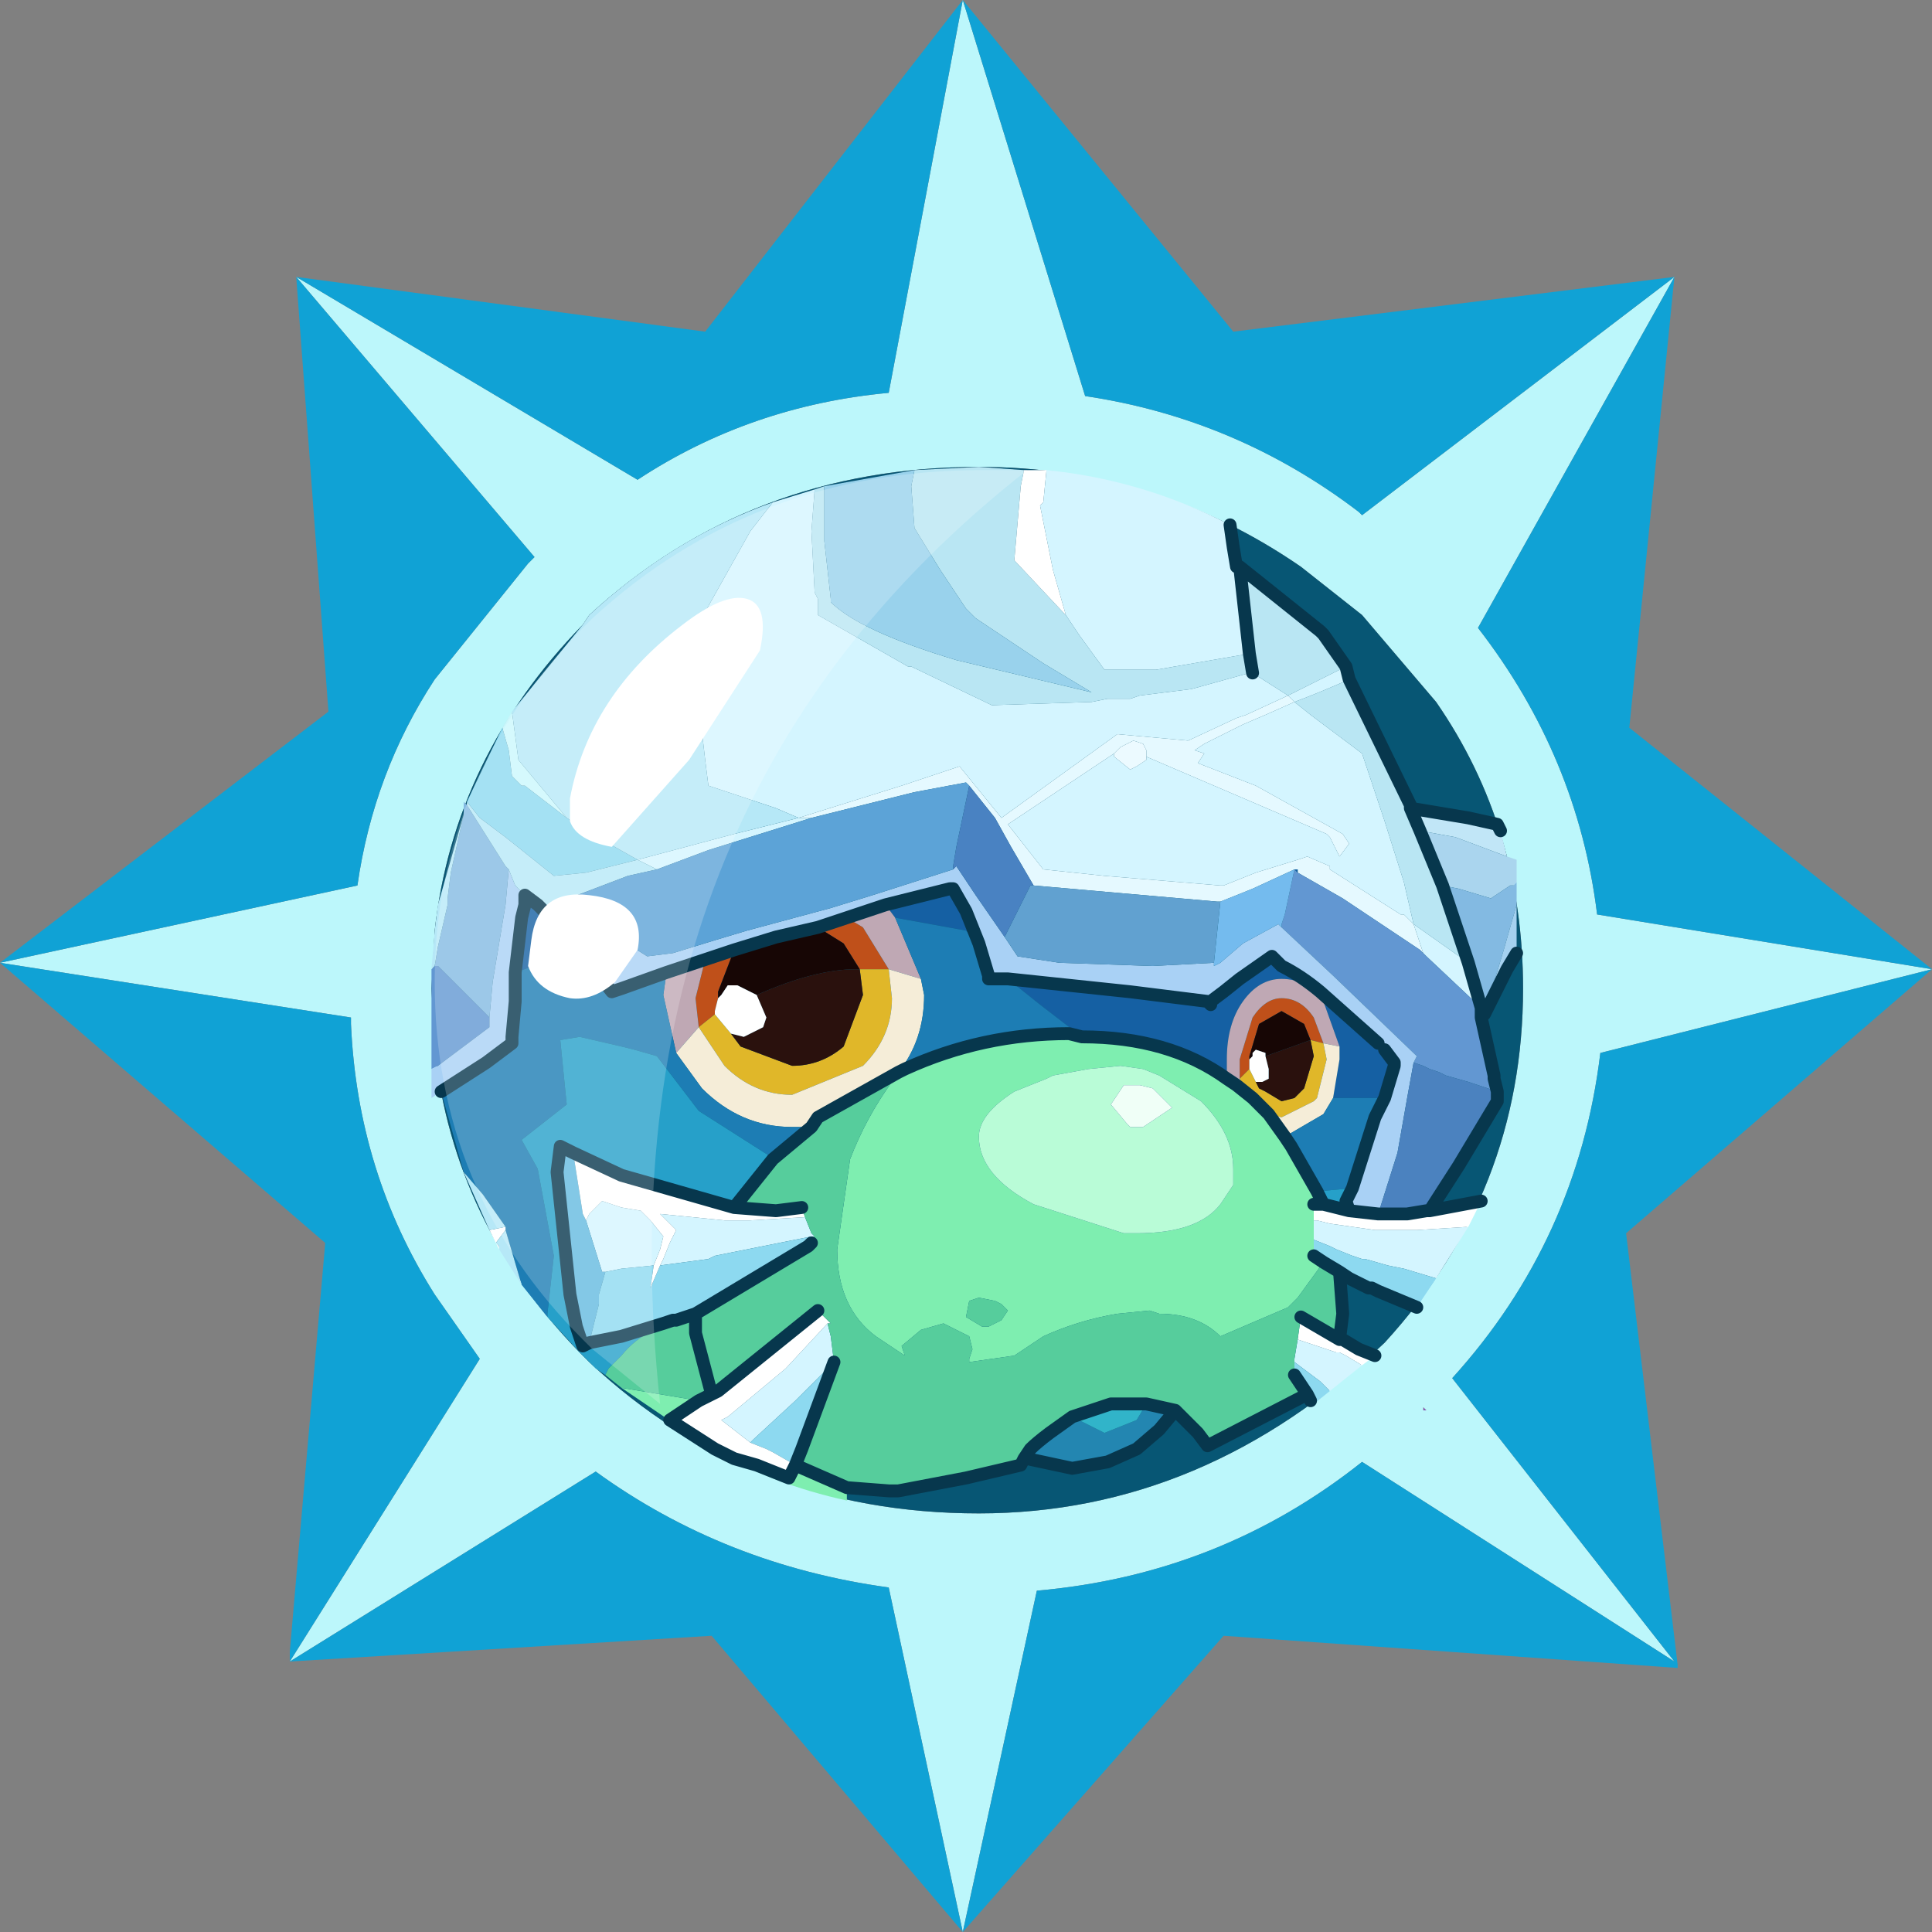 <?xml version="1.0" encoding="UTF-8" standalone="no"?>
<svg xmlns:ffdec="https://www.free-decompiler.com/flash" xmlns:xlink="http://www.w3.org/1999/xlink" ffdec:objectType="frame" height="30.0px" width="30.0px" xmlns="http://www.w3.org/2000/svg">
  <rect width="100%" height="100%" fill="#808080" stroke="none"/>
  <g transform="matrix(1.0, 0.0, 0.0, 1.0, 0.0, 0.0)">
    <use ffdec:characterId="1" height="30.0" transform="matrix(1.0, 0.0, 0.0, 1.0, 0.0, 0.0)" width="30.0" xlink:href="#shape0"/>
    <use ffdec:characterId="3" height="30.0" transform="matrix(1.0, 0.0, 0.0, 1.0, 0.0, 0.0)" width="30.0" xlink:href="#sprite0"/>
  </g>
  <defs>
    <g id="shape0" transform="matrix(1.0, 0.0, 0.0, 1.0, 0.0, 0.0)">
      <path d="M0.0 0.0 L30.0 0.0 30.0 30.0 0.0 30.0 0.0 0.0" fill="#33cc66" fill-opacity="0.0" fill-rule="evenodd" stroke="none"/>
    </g>
    <g id="sprite0" transform="matrix(1.0, 0.0, 0.0, 1.0, 0.0, 0.0)">
      <use ffdec:characterId="2" height="30.0" transform="matrix(1.0, 0.0, 0.0, 1.0, 0.0, 0.0)" width="30.0" xlink:href="#shape1"/>
    </g>
    <g id="shape1" transform="matrix(1.0, 0.0, 0.0, 1.0, 0.0, 0.0)">
      <path d="M22.15 21.9 L22.1 21.9 22.1 21.85 22.15 21.9" fill="url(#gradient0)" fill-rule="evenodd" stroke="none"/>
      <path d="M21.1 7.95 L21.15 8.0 26.0 4.3 22.95 9.75 Q24.5 11.75 24.8 14.2 L30.0 15.05 24.85 16.35 Q24.5 19.25 22.55 21.4 L26.0 25.8 21.15 22.7 Q18.95 24.45 16.1 24.7 L14.95 30.0 13.8 24.65 Q11.25 24.3 9.25 22.85 L4.5 25.8 7.45 21.1 6.75 20.1 Q5.55 18.2 5.45 15.9 L5.45 15.8 0.0 14.95 5.55 13.75 Q5.8 12.0 6.75 10.55 L8.2 8.75 8.3 8.65 4.6 4.3 9.9 7.45 Q11.65 6.3 13.8 6.1 L14.95 0.0 16.85 6.15 Q19.2 6.5 21.1 7.95 M21.15 9.55 L20.2 8.8 Q17.95 7.25 15.2 7.25 11.65 7.25 9.15 9.55 L9.05 9.7 Q7.05 11.75 6.75 14.45 L6.7 15.35 6.75 16.3 Q7.05 19.0 9.0 21.0 L9.15 21.15 Q11.65 23.5 15.2 23.5 18.7 23.5 21.5 20.85 23.65 18.5 23.65 15.35 23.65 12.85 22.3 10.9 L21.15 9.55 M22.15 21.9 L22.1 21.85 22.1 21.9 22.15 21.9" fill="#bcf7fb" fill-rule="evenodd" stroke="none"/>
      <path d="M25.3 11.3 L30.0 15.05 25.25 19.15 26.05 25.85 26.05 25.9 19.0 25.4 14.95 30.0 11.05 25.4 4.5 25.8 4.5 25.65 5.05 19.3 0.0 14.95 5.1 11.05 4.6 4.3 10.95 5.15 14.95 0.0 19.15 5.15 26.0 4.3 25.3 11.3 M21.1 7.95 Q19.2 6.5 16.85 6.15 L14.95 0.0 13.8 6.1 Q11.65 6.3 9.9 7.45 L4.6 4.3 8.3 8.65 8.2 8.75 6.75 10.55 Q5.8 12.0 5.55 13.75 L0.0 14.95 5.45 15.8 5.45 15.9 Q5.55 18.2 6.75 20.1 L7.45 21.1 4.5 25.8 9.25 22.85 Q11.25 24.3 13.8 24.65 L14.95 30.0 16.1 24.7 Q18.95 24.45 21.15 22.7 L26.0 25.8 22.55 21.4 Q24.5 19.25 24.85 16.35 L30.0 15.05 24.8 14.2 Q24.5 11.75 22.95 9.75 L26.0 4.3 21.15 8.0 21.1 7.95" fill="#10a2d5" fill-rule="evenodd" stroke="none"/>
      <path d="M21.15 9.55 L22.3 10.9 Q23.65 12.85 23.65 15.35 23.65 18.5 21.5 20.85 18.7 23.5 15.2 23.5 11.65 23.5 9.15 21.15 L9.0 21.0 Q7.05 19.0 6.75 16.3 L6.7 15.35 6.75 14.45 Q7.05 11.75 9.05 9.7 L9.15 9.55 Q11.65 7.25 15.2 7.25 17.95 7.25 20.2 8.8 L21.15 9.55" fill="#075674" fill-rule="evenodd" stroke="none"/>
      <path d="M22.8 14.95 L21.95 14.35 21.8 13.7 21.5 12.75 21.15 11.7 20.35 11.1 20.1 10.9 Q20.5 10.75 20.95 10.55 L21.9 12.5 21.9 12.55 22.05 12.9 22.4 13.75 22.8 14.95 M20.9 10.35 L20.0 10.8 19.45 10.45 19.4 10.15 19.45 10.45 19.4 10.45 18.5 10.7 17.7 10.8 17.55 10.85 17.2 10.85 16.95 10.9 15.4 10.95 14.15 10.35 14.1 10.35 13.05 9.75 12.7 9.55 12.7 9.3 12.65 9.2 12.6 8.25 12.65 7.6 12.8 7.55 12.8 7.65 12.8 8.4 12.9 9.3 12.9 9.35 Q13.35 9.8 14.85 10.25 L16.95 10.75 16.2 10.3 15.15 9.6 15.0 9.45 14.6 8.85 14.2 8.2 14.15 7.55 14.2 7.3 15.2 7.25 15.9 7.3 15.85 7.55 15.75 8.7 16.5 9.5 16.55 9.55 16.75 9.85 17.15 10.4 17.95 10.4 19.4 10.15 19.25 8.8 20.25 9.6 20.5 9.8 20.55 9.85 20.9 10.35" fill="#b9e6f3" fill-rule="evenodd" stroke="none"/>
      <path d="M20.95 10.55 Q20.5 10.75 20.1 10.9 L20.35 11.1 21.15 11.7 21.5 12.75 21.8 13.7 21.95 14.35 22.8 14.95 23.0 15.65 22.15 14.85 22.1 14.8 21.95 14.35 21.8 14.2 21.75 14.2 20.65 13.5 20.65 13.45 20.3 13.3 20.15 13.35 19.5 13.55 19.0 13.75 18.95 13.75 17.15 13.6 16.2 13.5 15.65 12.8 17.3 11.7 17.3 11.75 17.55 11.95 17.65 11.9 17.8 11.8 17.8 11.75 20.6 12.95 20.65 13.0 20.75 13.2 20.8 13.3 20.95 13.1 20.85 12.95 19.5 12.2 18.6 11.85 18.7 11.7 18.55 11.65 18.7 11.55 19.3 11.25 19.65 11.1 20.1 10.9 20.0 10.8 20.9 10.35 20.95 10.55 M22.8 19.05 L22.3 19.85 21.8 19.7 21.55 19.65 21.2 19.55 21.15 19.55 21.0 19.5 20.75 19.4 20.65 19.35 20.4 19.25 20.4 18.95 20.45 18.95 20.65 19.0 21.0 19.05 21.35 19.1 21.8 19.1 21.85 19.1 22.0 19.1 22.8 19.05 M21.15 21.2 L20.65 21.6 20.55 21.5 20.5 21.45 20.1 21.15 20.1 21.1 20.15 20.8 20.75 21.0 20.8 21.0 20.9 21.05 21.15 21.2 M12.0 7.8 L12.65 7.6 12.6 8.25 12.65 9.2 12.7 9.3 12.7 9.55 13.05 9.75 14.1 10.35 14.15 10.35 15.4 10.95 16.95 10.9 17.2 10.85 17.55 10.85 17.7 10.8 18.5 10.7 19.4 10.45 19.45 10.45 20.0 10.8 19.35 11.1 19.2 11.15 18.45 11.5 17.35 11.4 15.55 12.7 14.9 11.9 14.0 12.2 12.4 12.7 12.6 12.7 11.0 13.2 10.2 13.5 9.9 13.35 11.4 12.95 12.4 12.7 12.05 12.55 11.0 12.2 10.95 11.8 10.8 10.5 10.9 9.55 10.9 9.5 10.95 9.5 11.65 8.25 12.0 7.8 M16.25 7.3 Q17.75 7.45 19.1 8.15 L19.15 8.5 19.2 8.8 19.25 8.8 19.4 10.15 17.95 10.4 17.15 10.4 16.75 9.85 16.55 9.55 16.35 8.85 16.15 7.85 16.2 7.8 16.25 7.3 M9.1 18.95 L9.15 18.85 9.35 18.65 9.65 18.75 9.95 18.8 10.1 18.95 10.3 19.2 10.25 19.4 10.15 19.65 9.65 19.7 9.4 19.75 9.35 19.75 9.1 18.95 M10.25 19.65 L10.3 19.55 10.4 19.3 10.5 19.1 10.25 18.85 11.25 18.95 11.65 18.95 12.5 18.9 12.6 19.15 12.65 19.2 12.6 19.2 11.1 19.5 11.0 19.55 10.25 19.65 M12.85 20.55 L12.9 20.75 12.95 21.15 12.35 21.75 11.7 22.35 11.65 22.4 11.2 22.05 11.3 22.0 12.2 21.25 12.85 20.55" fill="#d4f5ff" fill-rule="evenodd" stroke="none"/>
      <path d="M22.05 12.9 L21.9 12.55 22.8 12.7 23.25 12.8 23.3 12.9 23.4 13.3 22.6 13.0 22.05 12.9" fill="#c1e6f7" fill-rule="evenodd" stroke="none"/>
      <path d="M22.4 13.75 L22.05 12.9 22.6 13.0 23.4 13.3 23.55 13.35 23.55 13.7 23.5 13.75 23.45 13.75 23.15 13.95 22.65 13.8 22.4 13.75" fill="#aad5ee" fill-rule="evenodd" stroke="none"/>
      <path d="M22.8 14.95 L22.4 13.75 22.65 13.8 23.15 13.95 23.45 13.75 23.5 13.75 23.55 13.7 23.55 14.05 23.35 14.75 23.05 15.75 23.0 15.65 22.8 14.95 M7.2 12.65 L7.2 12.45 7.25 12.5 7.85 13.45 7.9 13.5 7.85 14.05 7.7 14.95 7.65 15.25 7.6 15.8 7.4 15.6 7.25 15.45 6.8 15.0 6.75 15.0 6.8 14.7 6.95 14.05 6.95 13.95 7.0 13.55 7.2 12.65" fill="#83bae2" fill-rule="evenodd" stroke="none"/>
      <path d="M23.55 14.05 L23.55 14.8 23.4 15.05 23.25 15.35 23.05 15.75 23.35 14.75 23.55 14.05" fill="#a5d1f0" fill-rule="evenodd" stroke="none"/>
      <path d="M20.0 10.8 L20.1 10.9 19.65 11.1 19.3 11.25 18.7 11.55 18.55 11.65 18.7 11.7 18.6 11.85 19.5 12.2 20.85 12.95 20.95 13.1 20.8 13.3 20.75 13.2 20.65 13.0 20.6 12.95 17.8 11.75 17.8 11.65 17.75 11.55 17.6 11.5 17.5 11.55 17.4 11.6 17.35 11.65 17.3 11.7 15.65 12.8 16.2 13.5 17.15 13.6 18.95 13.75 19.0 13.75 19.5 13.55 20.15 13.35 20.3 13.3 20.65 13.45 20.65 13.5 21.75 14.2 21.8 14.2 21.95 14.35 22.1 14.8 22.05 14.75 20.85 13.95 20.5 13.75 20.15 13.55 20.15 13.5 20.1 13.5 19.45 13.8 18.95 14.0 18.9 14.0 16.05 13.75 15.7 13.15 15.45 12.7 15.05 12.2 15.0 12.15 14.2 12.3 12.6 12.7 12.4 12.7 14.0 12.2 14.9 11.9 15.55 12.7 17.35 11.4 18.45 11.5 19.2 11.15 19.35 11.1 20.0 10.8" fill="#e5f9ff" fill-rule="evenodd" stroke="none"/>
      <path d="M22.1 14.8 L22.15 14.85 23.0 15.65 23.0 15.8 23.2 16.7 23.2 16.75 23.25 16.95 22.8 16.8 22.45 16.7 22.35 16.65 22.2 16.6 22.1 16.55 21.95 16.5 22.0 16.4 20.7 15.15 19.9 14.4 19.9 14.35 19.95 14.2 20.1 13.5 20.15 13.55 20.5 13.75 20.85 13.95 22.05 14.75 22.1 14.8 M6.7 16.6 L6.7 15.35 6.7 15.05 6.75 15.0 6.8 15.0 7.25 15.45 7.4 15.6 7.6 15.8 7.6 15.95 6.8 16.55 6.7 16.6" fill="#6297d2" fill-rule="evenodd" stroke="none"/>
      <path d="M20.1 13.5 L20.15 13.5 20.15 13.55 20.1 13.5 M21.5 16.3 L21.65 16.5 21.65 16.55 21.5 17.05 21.1 17.05 20.7 17.05 20.8 16.45 20.8 16.25 20.55 15.55 Q20.3 15.2 19.9 15.2 19.55 15.2 19.3 15.55 19.05 15.9 19.05 16.45 L19.05 16.75 Q18.15 16.1 16.8 16.1 L16.15 15.6 15.65 15.2 17.55 15.4 18.75 15.55 18.8 15.6 18.8 15.55 19.0 15.4 19.25 15.2 19.75 14.85 19.8 14.9 19.9 15.0 Q20.2 15.15 20.5 15.4 L21.4 16.2 21.5 16.3 M8.4 14.1 L9.0 14.75 8.0 15.1 8.1 14.25 8.15 14.05 8.15 13.9 8.35 14.05 8.4 14.1 M13.75 14.05 L14.75 13.8 14.8 13.8 15.0 14.15 15.2 14.65 15.0 14.45 13.9 14.25 13.75 14.05" fill="#1560a3" fill-rule="evenodd" stroke="none"/>
      <path d="M6.85 16.95 L6.7 17.05 6.7 16.6 6.8 16.55 7.6 15.95 7.6 15.8 7.65 15.25 7.7 14.95 7.85 14.05 7.9 13.5 8.0 13.75 8.15 13.9 8.15 14.05 8.1 14.25 8.0 15.1 8.0 15.55 7.95 16.1 7.95 16.2 7.55 16.5 6.85 16.95 M21.5 17.05 L21.65 16.55 21.65 16.5 21.5 16.3 21.4 16.2 20.5 15.4 Q20.2 15.15 19.9 15.0 L19.8 14.9 19.75 14.85 19.25 15.2 19.0 15.4 18.8 15.55 18.8 15.6 18.75 15.55 17.55 15.4 15.65 15.2 15.35 15.2 15.35 15.15 15.2 14.65 15.0 14.15 14.8 13.8 14.75 13.8 13.75 14.05 13.15 14.25 12.7 14.4 12.05 14.55 11.4 14.75 10.95 14.9 10.35 15.1 9.65 15.35 9.5 15.4 9.0 14.75 8.4 14.1 8.55 14.05 8.7 14.0 10.05 14.85 10.45 14.8 11.1 14.6 11.6 14.45 12.9 14.1 13.55 13.9 14.8 13.5 14.85 13.45 15.15 13.9 15.6 14.55 15.8 14.85 16.45 14.95 17.9 15.0 18.85 14.95 18.85 15.0 18.95 14.95 19.3 14.65 19.85 14.35 19.9 14.4 20.7 15.15 22.0 16.4 21.95 16.5 21.85 17.05 21.7 17.9 21.4 18.85 20.95 18.8 20.9 18.65 21.0 18.45 21.35 17.35 21.5 17.05" fill="#a9d1f5" fill-rule="evenodd" stroke="none"/>
      <path d="M23.25 16.95 L23.25 17.1 22.65 18.1 22.2 18.8 22.15 18.8 21.85 18.85 21.4 18.85 21.7 17.9 21.85 17.05 21.95 16.5 22.1 16.55 22.2 16.6 22.35 16.65 22.45 16.7 22.8 16.8 23.25 16.95" fill="#4b82bf" fill-rule="evenodd" stroke="none"/>
      <path d="M10.95 14.9 L11.4 14.75 11.15 15.4 11.15 15.5 11.1 15.7 11.1 15.75 10.85 15.95 10.8 15.5 10.95 14.9 M12.7 14.4 L13.15 14.25 13.4 14.4 13.8 15.05 13.35 15.05 13.1 14.65 12.7 14.4 M20.55 16.2 L20.35 16.15 20.25 15.9 19.9 15.7 19.55 15.9 19.4 16.4 19.4 16.45 19.4 16.55 19.4 16.6 19.25 16.75 19.25 16.45 19.45 15.8 Q19.65 15.5 19.9 15.5 20.2 15.5 20.4 15.8 L20.55 16.2" fill="#bf501a" fill-rule="evenodd" stroke="none"/>
      <path d="M19.05 16.75 L19.05 16.45 Q19.05 15.9 19.3 15.55 19.55 15.2 19.9 15.2 20.3 15.2 20.55 15.55 L20.8 16.25 20.55 16.2 20.4 15.8 Q20.2 15.5 19.9 15.5 19.65 15.5 19.45 15.8 L19.25 16.45 19.25 16.75 19.2 16.85 19.05 16.75 M10.35 15.1 L10.95 14.9 10.8 15.5 10.85 15.95 10.5 16.35 10.3 15.45 10.35 15.1 M13.15 14.25 L13.75 14.05 13.9 14.25 14.3 15.2 13.8 15.05 13.4 14.4 13.15 14.25" fill="#bfa8b4" fill-rule="evenodd" stroke="none"/>
      <path d="M11.4 14.75 L12.05 14.55 12.7 14.4 13.1 14.65 13.35 15.05 13.3 15.05 Q12.65 15.05 11.75 15.45 L11.65 15.4 11.45 15.3 11.3 15.3 11.2 15.45 11.15 15.5 11.15 15.4 11.4 14.75 M19.4 16.45 L19.4 16.4 19.55 15.9 19.9 15.7 20.25 15.9 20.35 16.15 19.65 16.4 19.65 16.35 19.5 16.3 19.45 16.35 19.45 16.4 19.4 16.45" fill="#170605" fill-rule="evenodd" stroke="none"/>
      <path d="M20.35 16.15 L20.55 16.2 20.6 16.45 20.45 17.05 20.4 17.1 19.9 17.35 19.7 17.3 19.45 17.05 19.35 16.95 19.25 16.75 19.4 16.6 19.5 16.8 19.55 16.9 19.65 16.95 19.9 17.1 20.1 17.05 20.25 16.9 20.4 16.4 20.35 16.15 M11.35 16.05 L11.5 16.25 12.3 16.55 Q12.75 16.55 13.1 16.25 L13.4 15.45 13.35 15.05 13.8 15.05 13.85 15.5 Q13.85 16.1 13.4 16.55 L12.3 17.0 Q11.7 17.0 11.25 16.55 L10.85 15.95 11.1 15.75 11.35 16.05" fill="#e0b729" fill-rule="evenodd" stroke="none"/>
      <path d="M20.35 16.15 L20.4 16.4 20.25 16.9 20.1 17.05 19.9 17.1 19.65 16.95 19.55 16.9 19.5 16.8 19.6 16.8 19.7 16.75 19.7 16.6 19.65 16.4 20.35 16.15 M13.35 15.05 L13.4 15.45 13.1 16.25 Q12.75 16.55 12.3 16.55 L11.5 16.25 11.35 16.05 11.55 16.1 11.85 15.95 11.9 15.8 11.75 15.45 Q12.65 15.05 13.3 15.05 L13.35 15.05" fill="#2a110d" fill-rule="evenodd" stroke="none"/>
      <path d="M20.8 16.25 L20.8 16.45 20.7 17.05 20.55 17.3 19.95 17.65 19.7 17.3 19.9 17.35 20.4 17.1 20.45 17.05 20.6 16.45 20.55 16.2 20.8 16.25 M12.6 17.5 L12.3 17.5 Q11.5 17.5 10.9 16.9 L10.5 16.35 10.85 15.95 11.25 16.55 Q11.7 17.0 12.3 17.0 L13.4 16.55 Q13.85 16.1 13.85 15.5 L13.8 15.05 14.3 15.2 14.35 15.45 Q14.35 16.15 13.95 16.65 L12.7 17.35 12.6 17.5 M19.2 16.85 L19.25 16.75 19.35 16.95 19.45 17.05 19.2 16.85" fill="#f5edd8" fill-rule="evenodd" stroke="none"/>
      <path d="M8.5 20.45 L8.1 19.95 7.85 19.1 7.85 19.05 7.5 18.55 7.2 18.2 6.85 16.95 7.55 16.5 7.95 16.2 7.95 16.1 8.0 15.55 8.0 15.1 9.0 14.75 9.5 15.4 9.65 15.35 10.35 15.1 10.3 15.45 10.5 16.35 10.9 16.9 Q11.5 17.5 12.3 17.5 L12.6 17.5 12.0 18.0 11.95 17.95 10.85 17.25 10.2 16.4 9.85 16.3 9.65 16.25 9.0 16.1 8.7 16.15 8.8 17.15 8.1 17.7 8.35 18.15 8.6 19.5 8.5 20.4 8.5 20.45 M15.65 15.2 L16.15 15.6 16.8 16.1 16.6 16.05 Q15.25 16.05 14.05 16.6 L13.95 16.65 Q14.35 16.15 14.35 15.45 L14.3 15.2 13.9 14.25 15.0 14.45 15.2 14.65 15.35 15.15 15.35 15.2 15.65 15.2 M20.7 17.05 L21.1 17.05 21.5 17.05 21.35 17.35 21.0 18.45 20.45 18.5 20.05 17.8 19.95 17.65 20.55 17.3 20.7 17.05" fill="#1d7db4" fill-rule="evenodd" stroke="none"/>
      <path d="M9.4 21.35 L9.25 21.25 9.15 21.15 9.0 21.0 8.5 20.45 8.5 20.4 8.6 19.5 8.35 18.15 8.1 17.7 8.8 17.15 8.7 16.15 9.0 16.1 9.65 16.25 9.85 16.3 10.2 16.4 10.85 17.25 11.95 17.95 12.0 18.0 11.4 18.75 9.65 18.25 8.9 17.9 8.7 17.8 8.65 18.2 8.85 20.1 8.95 20.6 9.05 20.9 9.15 20.85 9.65 20.75 10.3 20.55 10.15 20.65 Q9.85 20.8 9.65 21.05 L9.45 21.25 9.4 21.35 M21.0 18.45 L20.9 18.65 20.95 18.8 20.55 18.7 20.45 18.5 21.0 18.45" fill="#26a0c9" fill-rule="evenodd" stroke="none"/>
      <path d="M9.15 20.85 L9.05 20.9 8.95 20.6 8.85 20.1 8.65 18.2 8.7 17.8 8.9 17.9 9.05 18.85 9.1 18.95 9.35 19.75 9.4 19.75 9.3 20.1 9.3 20.25 9.15 20.85" fill="#64bae0" fill-rule="evenodd" stroke="none"/>
      <path d="M22.3 19.85 L22.0 20.3 21.4 20.05 21.3 20.0 21.25 20.0 20.95 19.85 20.8 19.75 20.55 19.6 20.4 19.5 20.4 19.25 20.65 19.35 20.75 19.4 21.0 19.5 21.15 19.55 21.2 19.55 21.55 19.65 21.8 19.7 22.3 19.85 M20.65 21.6 L20.4 21.8 20.35 21.75 20.3 21.65 20.1 21.35 20.1 21.3 20.1 21.15 20.5 21.45 20.55 21.5 20.65 21.6 M7.25 12.45 L7.8 11.3 7.9 11.65 7.95 12.05 8.1 12.2 8.15 12.2 8.8 12.7 9.1 12.9 9.9 13.35 9.1 13.55 8.6 13.6 7.85 13.0 7.45 12.7 7.25 12.45 M10.15 19.65 L10.1 20.0 10.25 19.65 11.0 19.55 11.1 19.5 12.6 19.2 12.6 19.3 12.55 19.35 10.8 20.4 10.5 20.5 10.45 20.5 10.3 20.55 9.65 20.75 9.15 20.85 9.3 20.25 9.3 20.1 9.4 19.75 9.65 19.7 10.15 19.65 M12.95 21.15 L12.45 22.5 12.35 22.75 12.0 22.55 11.9 22.5 11.65 22.4 11.7 22.35 12.35 21.75 12.95 21.15" fill="#8dd9f0" fill-rule="evenodd" stroke="none"/>
      <path d="M22.2 18.8 L23.0 18.65 22.8 19.05 22.0 19.1 21.85 19.1 21.8 19.1 21.35 19.1 21.0 19.05 20.65 19.0 20.45 18.95 20.4 18.95 20.4 18.7 20.55 18.7 20.95 18.8 21.4 18.85 21.85 18.85 22.15 18.8 22.2 18.8 M20.8 20.8 L20.85 20.8 21.1 20.95 21.35 21.05 21.15 21.2 20.9 21.05 20.8 21.0 20.75 21.0 20.15 20.8 20.2 20.45 20.8 20.8 M7.75 19.4 L7.7 19.3 7.6 19.1 7.85 19.05 7.85 19.1 7.7 19.3 7.75 19.35 7.75 19.4 M15.9 7.3 L16.25 7.3 16.2 7.8 16.15 7.85 16.35 8.85 16.55 9.55 16.5 9.5 15.75 8.7 15.85 7.55 15.9 7.3 M19.4 16.6 L19.4 16.55 19.4 16.45 19.45 16.4 19.45 16.35 19.5 16.3 19.65 16.35 19.65 16.4 19.7 16.6 19.7 16.75 19.6 16.8 19.5 16.8 19.4 16.6 M8.9 17.9 L9.65 18.25 11.4 18.75 12.05 18.8 12.45 18.75 12.5 18.9 11.65 18.95 11.25 18.95 10.25 18.85 10.5 19.1 10.4 19.3 10.3 19.55 10.25 19.65 10.1 20.0 10.15 19.65 10.25 19.4 10.3 19.2 10.1 18.95 9.95 18.8 9.65 18.75 9.35 18.65 9.15 18.85 9.1 18.95 9.05 18.85 8.9 17.9 M11.35 16.05 L11.1 15.75 11.1 15.7 11.15 15.5 11.2 15.45 11.3 15.3 11.45 15.3 11.65 15.4 11.75 15.45 11.9 15.8 11.85 15.95 11.55 16.1 11.35 16.05 M12.7 20.35 L12.85 20.5 12.9 20.55 12.85 20.55 12.2 21.25 11.3 22.0 11.2 22.05 11.65 22.4 11.9 22.5 12.0 22.55 12.35 22.75 12.25 22.95 11.75 22.75 11.4 22.65 11.1 22.5 10.4 22.05 10.85 21.75 11.05 21.65 11.15 21.6 12.7 20.35" fill="#ffffff" fill-rule="evenodd" stroke="none"/>
      <path d="M13.15 23.1 L13.15 23.3 Q12.0 23.05 11.05 22.5 L9.65 21.55 10.85 21.75 10.4 22.05 11.1 22.5 11.4 22.65 11.75 22.75 12.25 22.95 12.35 22.75 13.15 23.1 M16.8 16.1 Q18.15 16.1 19.05 16.75 L19.2 16.85 19.45 17.05 19.7 17.3 19.95 17.65 20.05 17.8 20.45 18.5 20.55 18.7 20.4 18.7 20.4 18.95 20.4 19.25 20.4 19.5 20.55 19.6 20.15 20.15 20.0 20.3 18.95 20.75 Q18.6 20.4 18.0 20.4 L17.85 20.35 17.35 20.4 Q16.75 20.5 16.2 20.75 L15.75 21.05 15.05 21.15 15.05 21.1 15.1 20.95 15.05 20.75 14.65 20.55 14.3 20.65 14.0 20.9 14.05 21.05 13.6 20.75 Q13.0 20.3 13.0 19.4 L13.2 18.0 Q13.45 17.35 13.85 16.8 L14.05 16.6 Q15.25 16.05 16.6 16.05 L16.8 16.1 M16.9 16.6 L16.35 16.7 16.25 16.75 15.75 16.95 Q15.2 17.3 15.2 17.65 15.2 18.25 16.05 18.7 L17.45 19.15 17.65 19.15 Q18.6 19.15 18.95 18.7 L19.15 18.4 19.15 18.15 Q19.15 17.6 18.65 17.1 L18.0 16.7 17.75 16.6 17.4 16.55 16.9 16.6 M15.0 20.45 L15.25 20.6 15.35 20.6 15.55 20.5 15.65 20.35 15.55 20.25 15.45 20.2 15.2 20.15 15.05 20.2 15.0 20.45" fill="#7eeeb0" fill-rule="evenodd" stroke="none"/>
      <path d="M20.8 19.75 L20.85 20.4 20.8 20.8 20.2 20.45 20.15 20.8 20.1 21.1 20.1 21.15 20.1 21.3 20.1 21.35 20.3 21.65 18.75 22.45 18.6 22.25 18.25 21.9 17.8 21.8 17.55 21.8 17.25 21.8 16.65 22.0 16.3 22.25 Q16.1 22.4 16.0 22.5 L15.9 22.65 15.85 22.75 15.0 22.95 13.95 23.15 13.8 23.15 13.15 23.1 12.35 22.75 12.45 22.5 12.95 21.15 12.9 20.75 12.85 20.55 12.9 20.55 12.85 20.5 12.7 20.35 11.15 21.6 11.05 21.65 10.8 20.7 10.8 20.4 12.55 19.35 12.6 19.3 12.6 19.2 12.65 19.2 12.6 19.15 12.5 18.9 12.45 18.75 12.05 18.8 11.4 18.75 12.0 18.0 12.6 17.5 12.7 17.35 13.95 16.65 14.05 16.6 13.85 16.8 Q13.45 17.35 13.2 18.0 L13.0 19.4 Q13.0 20.3 13.6 20.75 L14.05 21.05 14.0 20.9 14.3 20.65 14.65 20.55 15.05 20.75 15.1 20.95 15.05 21.1 15.05 21.15 15.75 21.05 16.2 20.75 Q16.75 20.5 17.35 20.4 L17.85 20.35 18.0 20.4 Q18.6 20.4 18.95 20.75 L20.0 20.3 20.15 20.15 20.55 19.6 20.8 19.75 M9.65 21.55 L9.4 21.35 9.45 21.25 9.65 21.05 Q9.85 20.8 10.15 20.65 L10.3 20.55 10.45 20.5 10.5 20.5 10.8 20.4 10.8 20.7 11.05 21.65 10.85 21.75 9.65 21.55 M15.0 20.45 L15.05 20.2 15.2 20.15 15.45 20.2 15.55 20.25 15.65 20.35 15.55 20.5 15.35 20.6 15.25 20.6 15.0 20.45" fill="#56cd9c" fill-rule="evenodd" stroke="none"/>
      <path d="M12.8 7.55 L14.2 7.3 14.15 7.55 14.2 8.2 14.6 8.85 15.0 9.45 15.15 9.6 16.2 10.3 16.95 10.75 14.85 10.25 Q13.35 9.8 12.9 9.35 L12.9 9.3 12.8 8.4 12.8 7.65 12.8 7.55" fill="#99d2ec" fill-rule="evenodd" stroke="none"/>
      <path d="M8.1 19.95 L7.75 19.4 7.75 19.35 7.7 19.3 7.85 19.1 8.1 19.95 M7.6 19.1 L7.2 18.2 7.5 18.55 7.85 19.05 7.6 19.1 M6.7 15.05 L6.75 14.45 6.8 14.05 7.2 12.65 7.0 13.55 6.95 13.95 6.95 14.05 6.8 14.7 6.75 15.0 6.7 15.05 M7.25 12.5 L7.25 12.45 7.45 12.7 7.85 13.0 8.6 13.6 9.1 13.55 9.9 13.35 9.1 12.9 8.8 12.7 8.05 11.8 7.95 11.05 9.05 9.7 9.15 9.55 Q10.45 8.35 12.0 7.8 L11.65 8.25 10.95 9.5 10.9 9.5 10.9 9.55 10.8 10.5 10.95 11.8 11.0 12.2 12.05 12.55 12.4 12.7 11.4 12.95 9.9 13.35 10.2 13.5 9.75 13.6 8.7 14.0 8.55 14.05 8.4 14.1 8.35 14.05 8.15 13.9 8.0 13.75 7.9 13.5 7.85 13.45 7.25 12.5" fill="#b6e8f7" fill-rule="evenodd" stroke="none"/>
      <path d="M12.6 12.7 L14.2 12.3 15.0 12.15 15.05 12.2 14.85 13.15 14.8 13.45 14.8 13.5 13.55 13.9 12.9 14.1 11.6 14.45 11.1 14.6 10.45 14.8 10.05 14.85 8.7 14.0 9.75 13.6 10.2 13.5 11.0 13.2 12.6 12.7" fill="#5ca3d7" fill-rule="evenodd" stroke="none"/>
      <path d="M17.8 11.75 L17.8 11.8 17.65 11.9 17.55 11.95 17.3 11.75 17.3 11.7 17.35 11.65 17.4 11.6 17.5 11.55 17.6 11.5 17.75 11.55 17.8 11.65 17.8 11.75" fill="#ecfaff" fill-rule="evenodd" stroke="none"/>
      <path d="M7.8 11.3 L7.95 11.05 8.05 11.8 8.8 12.7 8.15 12.2 8.1 12.2 7.95 12.05 7.9 11.65 7.8 11.3" fill="#cbf7fc" fill-rule="evenodd" stroke="none"/>
      <path d="M18.95 14.0 L19.45 13.8 20.1 13.5 19.95 14.2 19.9 14.35 19.9 14.4 19.85 14.35 19.3 14.65 18.95 14.95 18.85 15.0 18.85 14.95 18.95 14.0" fill="#74bbee" fill-rule="evenodd" stroke="none"/>
      <path d="M16.05 13.75 L18.9 14.0 18.95 14.0 18.85 14.95 17.9 15.0 16.45 14.95 15.8 14.85 15.6 14.55 16.0 13.75 16.05 13.75" fill="#61a1d0" fill-rule="evenodd" stroke="none"/>
      <path d="M15.05 12.2 L15.45 12.7 15.7 13.15 16.05 13.75 16.0 13.75 15.6 14.55 15.15 13.9 14.85 13.45 14.8 13.5 14.8 13.45 14.85 13.15 15.05 12.2" fill="#4982c2" fill-rule="evenodd" stroke="none"/>
      <path d="M16.9 16.6 L17.4 16.55 17.75 16.6 18.0 16.7 18.65 17.1 Q19.15 17.6 19.15 18.15 L19.15 18.4 18.95 18.7 Q18.6 19.15 17.65 19.15 L17.45 19.15 16.05 18.7 Q15.2 18.25 15.2 17.65 15.2 17.3 15.75 16.95 L16.25 16.75 16.35 16.7 16.9 16.6 M17.65 16.85 L17.55 16.85 17.45 16.85 17.25 17.15 17.5 17.45 17.55 17.5 17.75 17.5 18.2 17.2 17.9 16.9 17.7 16.85 17.65 16.85" fill="#b9fcd7" fill-rule="evenodd" stroke="none"/>
      <path d="M17.65 16.85 L17.7 16.85 17.9 16.9 18.2 17.2 17.75 17.5 17.55 17.5 17.5 17.45 17.25 17.15 17.45 16.85 17.55 16.85 17.65 16.85" fill="#f0fff7" fill-rule="evenodd" stroke="none"/>
      <path d="M18.25 21.9 L18.0 22.2 17.65 22.5 17.2 22.7 16.65 22.8 15.95 22.65 15.9 22.65 16.0 22.5 Q16.1 22.4 16.3 22.25 L16.65 22.0 17.15 22.25 17.65 22.05 17.8 21.8 18.25 21.9" fill="#2386b1" fill-rule="evenodd" stroke="none"/>
      <path d="M16.65 22.0 L17.25 21.8 17.55 21.8 17.8 21.8 17.65 22.05 17.15 22.25 16.65 22.0" fill="#31b4c9" fill-rule="evenodd" stroke="none"/>
      <path d="M22.8 14.95 L22.4 13.75 22.05 12.9 21.9 12.55 21.9 12.5 20.95 10.55 20.9 10.35 20.55 9.85 20.5 9.8 20.25 9.6 19.25 8.8 19.4 10.15 19.45 10.45 M23.0 15.65 L22.8 14.95 M23.3 12.9 L23.25 12.8 22.8 12.7 21.9 12.55 M23.55 14.8 L23.4 15.05 23.25 15.35 23.05 15.75 M23.0 15.65 L23.0 15.8 23.2 16.7 23.2 16.75 23.25 16.95 23.25 17.1 22.65 18.1 22.2 18.8 23.0 18.65 M22.0 20.3 L21.4 20.05 21.3 20.0 21.25 20.0 20.95 19.85 20.8 19.75 20.85 20.4 20.8 20.8 20.85 20.8 21.1 20.95 21.35 21.05 M20.35 21.75 L20.3 21.65 18.75 22.45 18.6 22.25 18.25 21.9 18.0 22.2 17.65 22.5 17.2 22.7 16.65 22.8 15.95 22.65 15.9 22.65 15.85 22.75 15.0 22.95 13.95 23.15 13.8 23.15 13.15 23.1 12.35 22.75 12.25 22.95 11.75 22.75 11.4 22.65 11.1 22.5 10.4 22.05 10.85 21.75 11.05 21.65 11.15 21.6 12.7 20.35 M19.1 8.15 L19.15 8.5 19.2 8.8 19.25 8.8 M21.5 17.05 L21.65 16.55 21.65 16.5 21.5 16.3 M21.4 16.2 L20.5 15.4 Q20.2 15.15 19.9 15.0 L19.8 14.9 19.75 14.85 19.25 15.2 19.0 15.4 18.8 15.55 18.8 15.6 18.75 15.55 17.55 15.4 15.65 15.2 15.35 15.2 15.35 15.15 15.2 14.65 15.0 14.15 14.8 13.8 14.75 13.8 13.75 14.05 13.15 14.25 12.7 14.4 12.05 14.55 11.4 14.75 10.95 14.9 10.35 15.1 9.65 15.35 9.5 15.4 9.0 14.75 8.4 14.1 8.35 14.05 8.15 13.9 8.15 14.05 8.1 14.25 8.0 15.1 8.0 15.55 7.95 16.1 7.95 16.2 7.55 16.5 6.85 16.95 M16.8 16.1 Q18.15 16.1 19.05 16.75 L19.2 16.85 19.45 17.05 19.7 17.3 19.95 17.65 20.05 17.8 20.45 18.5 20.55 18.7 20.4 18.7 M21.5 17.05 L21.35 17.35 21.0 18.45 20.9 18.65 20.95 18.8 21.4 18.85 21.85 18.85 22.15 18.8 22.2 18.8 M20.4 19.5 L20.55 19.6 20.8 19.75 M20.95 18.8 L20.55 18.7 M20.1 21.35 L20.3 21.65 M12.0 18.0 L12.6 17.5 12.7 17.35 13.95 16.65 14.05 16.6 Q15.25 16.05 16.6 16.05 L16.8 16.1 M9.15 20.85 L9.05 20.9 8.95 20.6 8.85 20.1 8.65 18.2 8.7 17.8 8.9 17.9 9.65 18.25 11.4 18.75 12.0 18.0 M12.45 18.75 L12.05 18.8 11.4 18.75 M9.15 20.85 L9.65 20.75 10.3 20.55 10.45 20.5 10.5 20.5 10.8 20.4 12.55 19.35 12.6 19.3 M12.95 21.15 L12.45 22.5 12.35 22.75 M11.05 21.65 L10.8 20.7 10.8 20.4 M16.65 22.0 L17.25 21.8 17.55 21.8 17.8 21.8 18.25 21.9 M15.9 22.65 L16.0 22.5 Q16.1 22.4 16.3 22.25 L16.65 22.0 M20.2 20.45 L20.8 20.8" fill="none" stroke="#07374d" stroke-linecap="round" stroke-linejoin="round" stroke-width="0.2"/>
      <path d="M9.2 20.95 L9.05 20.8 Q6.75 18.5 6.75 15.25 6.75 12.05 9.1 9.7 L9.2 9.6 Q11.7 7.3 15.25 7.3 L15.95 7.3 Q9.25 12.55 10.25 21.8 L9.2 20.95" fill="#ffffff" fill-opacity="0.2" fill-rule="evenodd" stroke="none"/>
      <path d="M11.6 9.3 Q11.95 9.4 11.8 10.1 L10.7 11.8 9.5 13.15 Q8.95 13.05 8.85 12.75 L8.85 12.4 Q9.15 10.8 10.6 9.7 11.25 9.2 11.6 9.3 M8.2 15.0 L8.25 14.6 Q8.35 13.8 9.15 13.9 10.05 14.0 9.9 14.75 L9.55 15.25 Q9.2 15.55 8.85 15.5 8.35 15.4 8.2 15.0" fill="#ffffff" fill-rule="evenodd" stroke="none"/>
    </g>
    <linearGradient gradientTransform="matrix(0.007, 0.0, 0.0, 0.005, 20.5, 25.9)" gradientUnits="userSpaceOnUse" id="gradient0" spreadMethod="pad" x1="-819.2" x2="819.2">
      <stop offset="0.0" stop-color="#65298e"/>
      <stop offset="1.0" stop-color="#9a6cc5"/>
    </linearGradient>
  </defs>
</svg>
